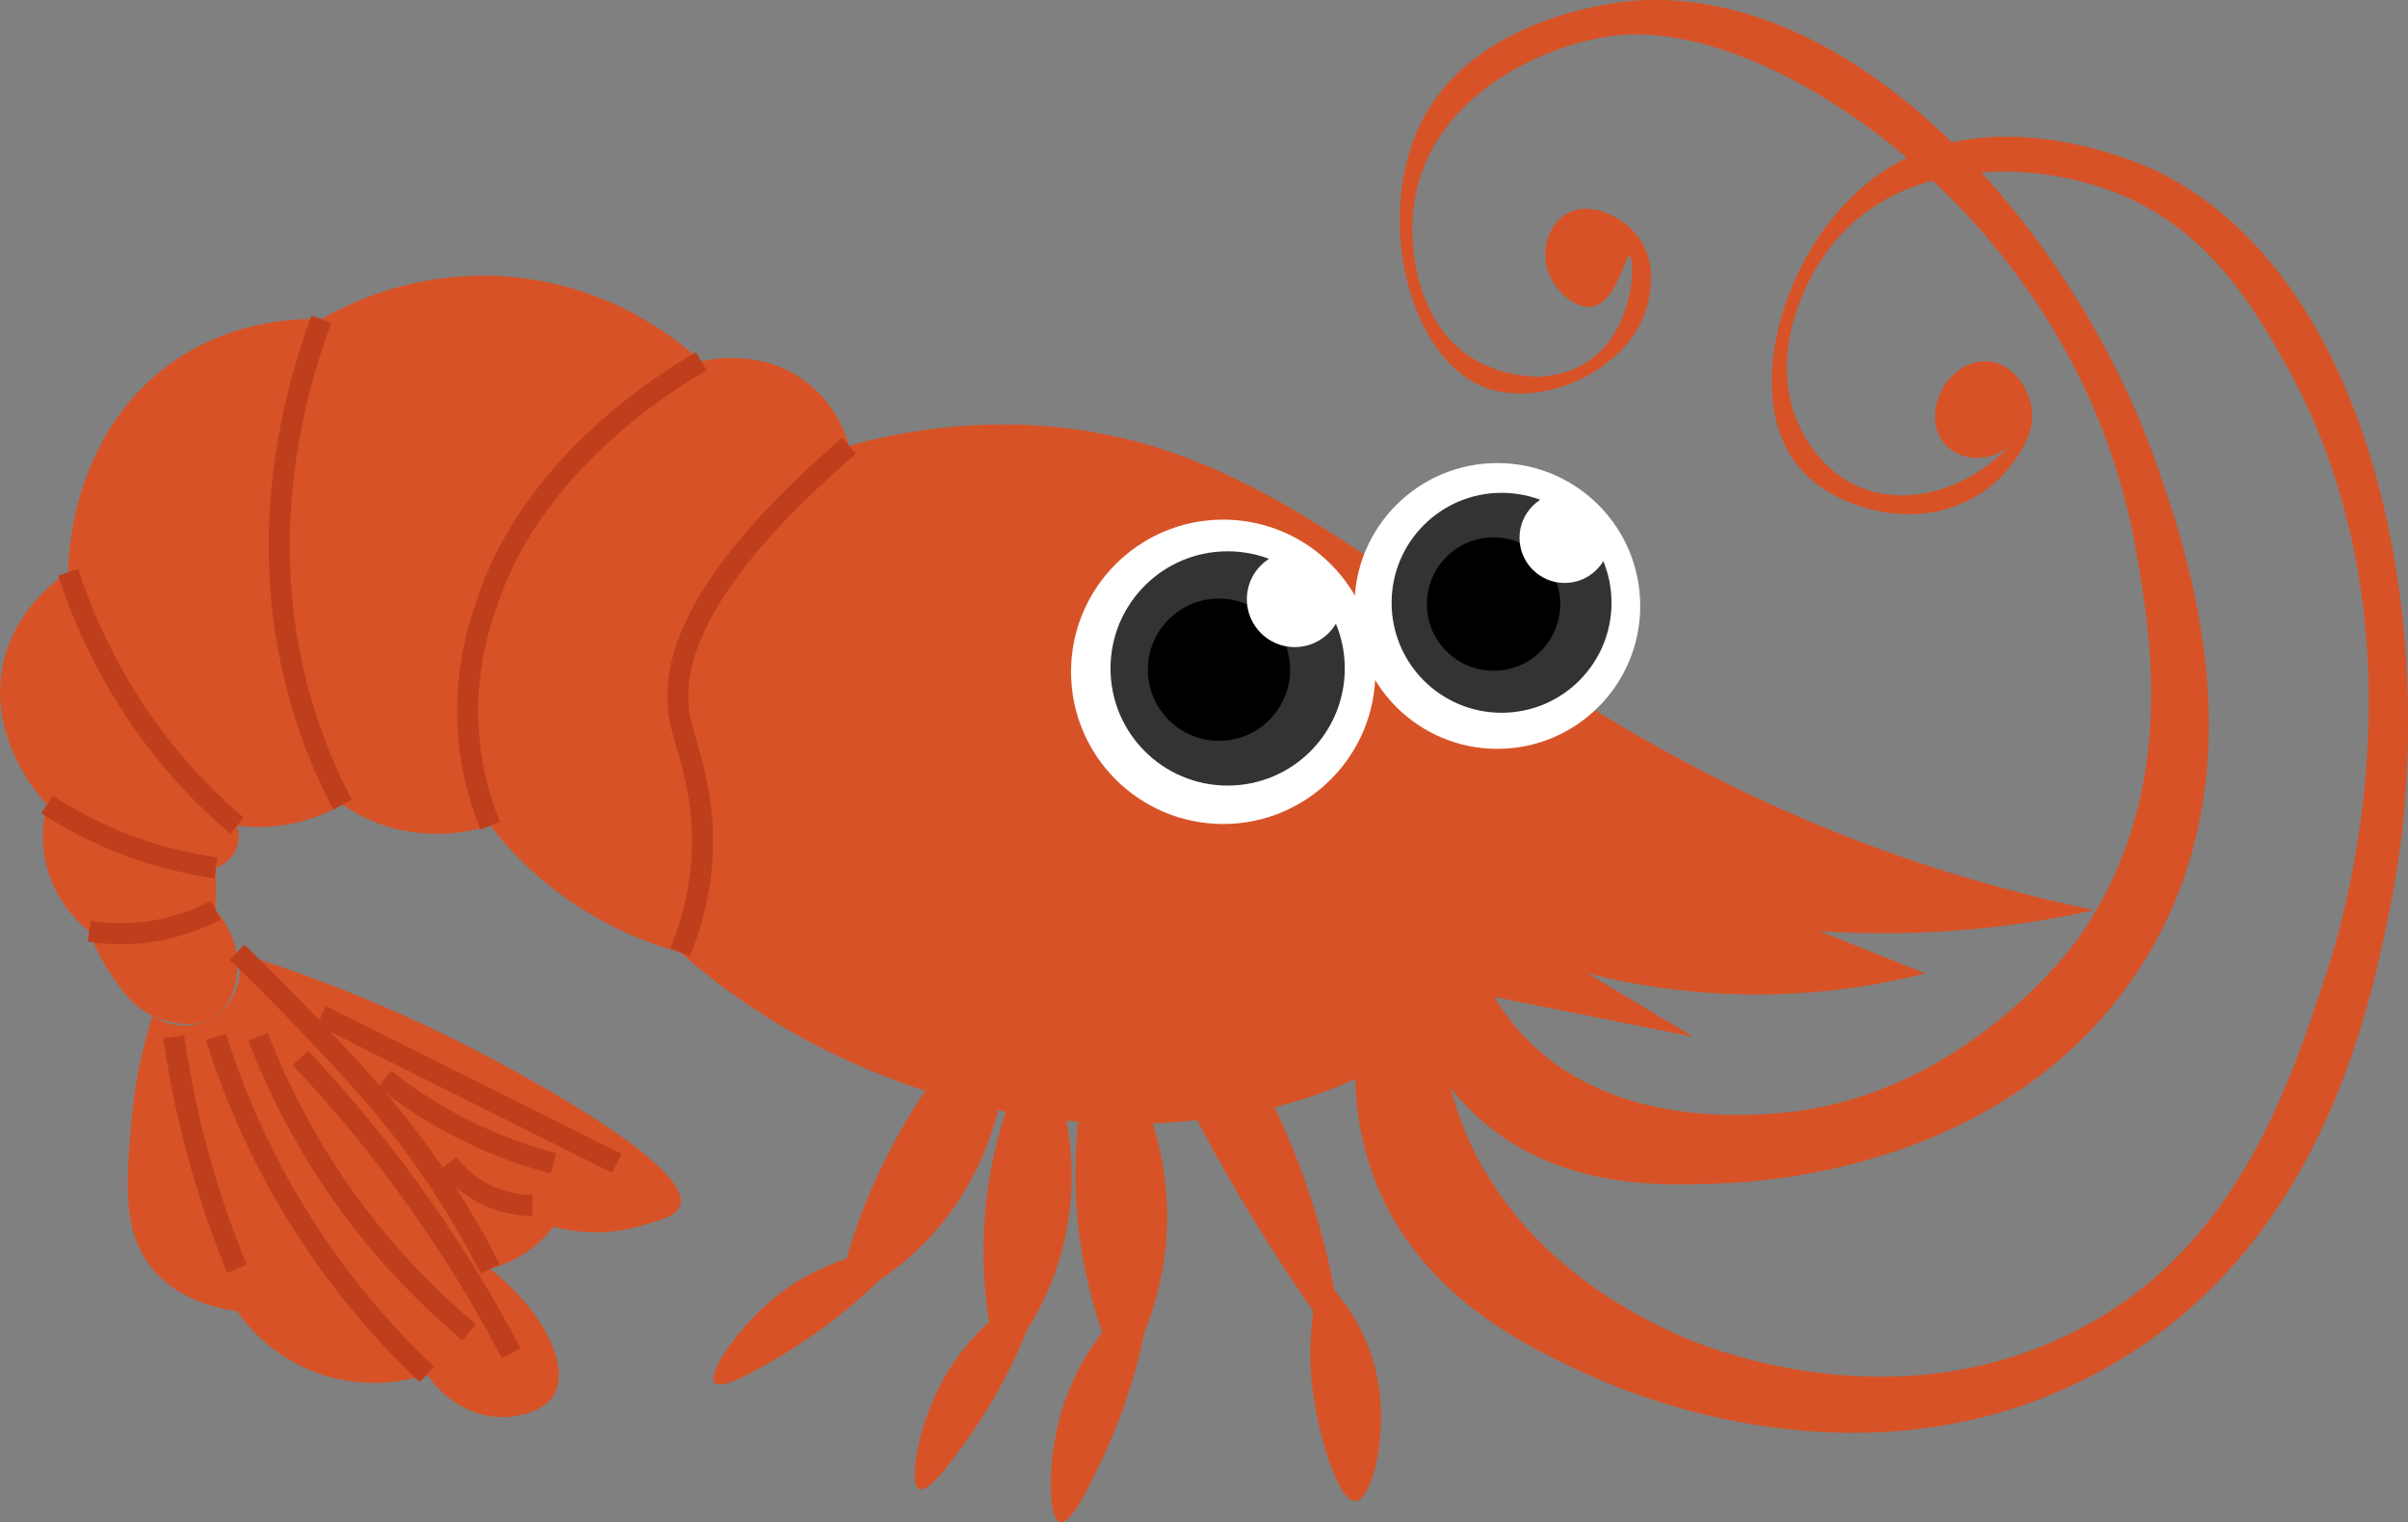 <?xml version="1.0" encoding="UTF-8"?>
<svg id="Layer_2" data-name="Layer 2" xmlns="http://www.w3.org/2000/svg" viewBox="0 0 114.1 72.12">
  <rect x="0" y="0" width="114.1" height="72.12" fill="#808080" stroke="none"/>
  <defs>
    <style>
      .cls-1 {
        fill: #fff;
      }

      .cls-2 {
        fill: #d75327;
      }

      .cls-3 {
        fill: none;
        stroke: #bf3f1d;
        stroke-miterlimit: 10;
      }

      .cls-4 {
        fill: #333;
      }
    </style>
  </defs>
  <g id="Layer_1-2" data-name="Layer 1">
    <g>
      <path class="cls-2" d="M99.23,43.12c-5.68-1.19-10.07-2.79-13-4-18.06-7.48-24.18-18.64-38-19-3.46-.09-6.28.52-8,1-.15-.54-.63-1.94-2-3-2.13-1.65-4.65-1.08-5-1-.96-.88-4.1-3.56-9-4-4.5-.4-7.83,1.32-9,2-1.17-.04-4.16.03-7,2-4.89,3.39-5,9.38-5,10-.53.34-2.34,1.61-3,4-1.05,3.82,1.86,6.86,2,7-.14.52-.37,1.65,0,3,.47,1.71,1.59,2.68,2,3,.17.5.47,1.22,1,2,.55.82,1.05,1.56,2,2,.22.1,1.82.85,3,0,.83-.6.96-1.63,1-2,.19-1.58-.79-2.75-1-3v-2c.09-.03.76-.29,1-1,.15-.46.05-.85,0-1,.54.07,1.22.1,2,0,1.34-.17,2.36-.64,3-1,.5.35,1.17.73,2,1,2.19.72,4.13.27,5,0,.71.91,1.68,1.98,3,3,2.26,1.75,4.51,2.59,6,3,.82.72,2.18,1.85,4,3,2.17,1.38,9.93,5.94,20,5,1.74-.16,4.61-.46,8-2,2.76-1.26,4.74-2.84,6-4,3.33.67,6.67,1.33,10,2-1.67-1-3.33-2-5-3,2.03.51,4.76,1,8,1,2.09,0,4.86-.2,8-1-1.67-.67-3.33-1.33-5-2,1.78.12,3.79.14,6,0,2.64-.17,5-.55,7-1Z"/>
      <path class="cls-2" d="M70.23,46.12c.36.81.98,1.92,2,3,3.86,4.08,9.83,3.75,11.52,3.66,9.05-.5,14.44-7.92,14.73-8.33,4.75-6.76,3.44-14.33,2.74-18.32-1.85-10.65-8.92-18.05-15.17-21.73-5.45-3.21-8.93-2.81-9.71-2.69-3.55.51-8.19,2.91-9.2,7.25-.62,2.67.08,6.25,2.4,7.86,1.75,1.21,3.64,1.01,3.64,1.01.34-.04,1.2-.13,2.04-.69,2.29-1.51,2.26-4.92,2-5-.22-.07-.63,2.25-1.82,2.39-.9.11-2.14-1.05-2.18-2.39-.02-.72.29-1.58,1-2,1.13-.67,2.68.13,3.4,1.08.8,1.05.61,2.31.54,2.77-.27,1.78-1.55,2.83-1.95,3.15-1.57,1.29-3.99,1.9-5.81,1.23-3.69-1.36-5.29-8.17-3.04-12.61C69.96.66,76.87.08,77.46.03c10.64-.75,20.95,11.05,24.77,22.08,1.48,4.29,5.13,14.84-1,24-6.3,9.41-17.94,9.89-19.7,9.96-2.72.11-7.52.31-11.3-2.96-1.58-1.37-2.49-2.92-3-4,.33-.33.67-.67,1-1,.67-.67,1.33-1.33,2-2Z"/>
      <path class="cls-2" d="M68.23,48.12c.05,1.23.25,3.02,1,5,2.41,6.4,8.32,9.2,10,10,.81.39,9.95,4.54,19,0,7.64-3.84,10.12-11.31,12-17,.68-2.06,5.17-16.32-2-29-1.47-2.6-3.62-6.29-8-8-3.75-1.47-9.61-1.68-13,2-1.99,2.16-3.39,5.94-2,9,.18.39,1.01,2.22,3,3,2.22.87,4.98.09,7-2-.91.79-2.24.75-3,0-.88-.87-.55-2.25,0-3,.06-.09.84-1.11,2-1,1.12.11,1.81,1.19,2,2,.31,1.31-.55,2.42-1,3-1.03,1.33-2.43,1.83-3,2-2.47.72-5.51-.22-7-2-2.87-3.45-.63-10.92,4-14,5.41-3.6,12.59-.2,13,0,10.58,5.19,13.58,22.43,11,35-1.01,4.92-3.36,16.39-14,22-10.89,5.75-22.04.9-24,0-2.76-1.27-7.81-3.6-10-9-.96-2.36-1.06-4.55-1-6l2-1,2-1Z"/>
      <path class="cls-2" d="M60.23,52.12c.69,1.41,1.4,3.08,2,5,.45,1.43.77,2.78,1,4,.67.8,1.6,2.15,2,4,.6,2.81-.21,5.94-1,6-.79.06-1.7-2.93-2-5-.24-1.65-.13-3.05,0-4-.67-.96-1.34-1.96-2-3-1.53-2.41-2.86-4.76-4-7h4Z"/>
      <path class="cls-2" d="M54.23,52.12c.55,1.37,1.32,3.88,1,7-.17,1.64-.59,2.99-1,4-.3,1.47-.86,3.6-2,6-.6,1.27-1.48,3.13-2,3-.59-.15-.6-2.8,0-5,.49-1.81,1.35-3.15,2-4-.39-1.12-.76-2.47-1-4-.44-2.8-.27-5.22,0-7h3Z"/>
      <path class="cls-2" d="M50.49,52.88c.28,1.35.58,3.77-.23,6.58-.42,1.47-1.03,2.64-1.57,3.5-.51,1.29-1.38,3.15-2.81,5.17-.76,1.07-1.87,2.63-2.32,2.42-.51-.23-.09-2.66.82-4.58.75-1.58,1.75-2.67,2.49-3.34-.18-1.09-.29-2.38-.26-3.83.06-2.64.6-4.83,1.14-6.41l1.83.33.92.16Z"/>
      <path class="cls-2" d="M47.39,52.19c-.29,1.34-1.01,3.68-2.88,5.92-.98,1.17-2.02,2-2.86,2.56-1,.97-2.54,2.32-4.67,3.58-1.13.67-2.78,1.64-3.11,1.27-.38-.42,1-2.47,2.61-3.85,1.32-1.14,2.69-1.72,3.63-2.04.32-1.1.74-2.31,1.32-3.6.88-1.98,1.88-3.61,2.8-4.9.54-.01,1.45.04,2.39.55.31.16.56.35.77.52Z"/>
      <path class="cls-3" d="M32.23,45.12c.37-.9.83-2.28,1-4,.32-3.34-.71-5.61-1-7-.53-2.56.56-6.59,8-13"/>
      <path class="cls-3" d="M23.23,39.12c-.38-.93-.83-2.3-1-4-.34-3.29.57-5.8,1-7,2.34-6.48,8.73-10.27,10-11"/>
      <path class="cls-3" d="M16.23,38.12c-.75-1.43-1.46-3.1-2-5-2.2-7.74-.26-14.6,1-18"/>
      <path class="cls-3" d="M11.23,39.12c-.97-.82-1.99-1.81-3-3-2.75-3.24-4.2-6.57-5-9"/>
      <path class="cls-3" d="M10.23,41.12c-1.11-.16-2.49-.45-4-1-1.66-.61-3-1.35-4-2"/>
      <path class="cls-3" d="M10.23,43.12c-.66.35-1.68.79-3,1-1.24.2-2.29.11-3,0"/>
      <path class="cls-2" d="M7.23,48.12c-.37,1.17-.82,2.88-1,5-.25,2.93-.46,5.25,1,7,.4.49,1.53,1.65,4,2,.38.55,1.63,2.21,4,3,.63.21,2.63.79,5,0,.98,1.42,2.51,2.18,4,2,.28-.03,1.49-.19,2-1,.78-1.25-.27-3.82-3-6,.5-.14,1.25-.42,2-1,.44-.34.77-.7,1-1,.71.19,2.22.5,4,0,1.13-.32,1.84-.52,2-1,.63-1.87-7.54-6.22-9-7-2.88-1.53-6.89-3.41-12-5,.36,1.12-.05,2.34-1,3-.89.62-2.09.62-3,0Z"/>
      <path class="cls-3" d="M11.23,45.12c.74.71,1.79,1.73,3,3,2.19,2.29,4.07,4.25,6,7,.83,1.18,1.91,2.86,3,5"/>
      <path class="cls-3" d="M8.23,49.12c.22,1.53.54,3.21,1,5,.59,2.27,1.29,4.27,2,6"/>
      <path class="cls-3" d="M10.23,49.12c.64,2.04,1.58,4.44,3,7,2.26,4.07,4.9,7.02,7,9"/>
      <path class="cls-3" d="M12.23,49.12c.68,1.78,1.64,3.84,3,6,2.31,3.67,4.94,6.27,7,8"/>
      <path class="cls-3" d="M14.23,50.12c1.6,1.7,3.31,3.69,5,6,2.08,2.84,3.72,5.56,5,8"/>
      <path class="cls-3" d="M15.23,48.12l6,3,8,4"/>
      <path class="cls-3" d="M18.23,51.12c.82.65,1.82,1.35,3,2,1.86,1.03,3.6,1.63,5,2"/>
      <path class="cls-3" d="M21.23,55.12c.23.31.56.67,1,1,1.17.87,2.43.99,3,1"/>
      <circle class="cls-1" cx="70.95" cy="28.71" r="6.77"/>
      <circle class="cls-4" cx="71.15" cy="28.56" r="5.21"/>
      <circle cx="70.77" cy="28.62" r="3.16"/>
      <circle class="cls-1" cx="74.14" cy="25.48" r="2.14"/>
      <circle class="cls-1" cx="57.96" cy="31.83" r="7.21"/>
      <circle class="cls-4" cx="58.17" cy="31.67" r="5.55"/>
      <circle cx="57.76" cy="31.73" r="3.37"/>
      <circle class="cls-1" cx="61.35" cy="28.39" r="2.27"/>
    </g>
  </g>
</svg>